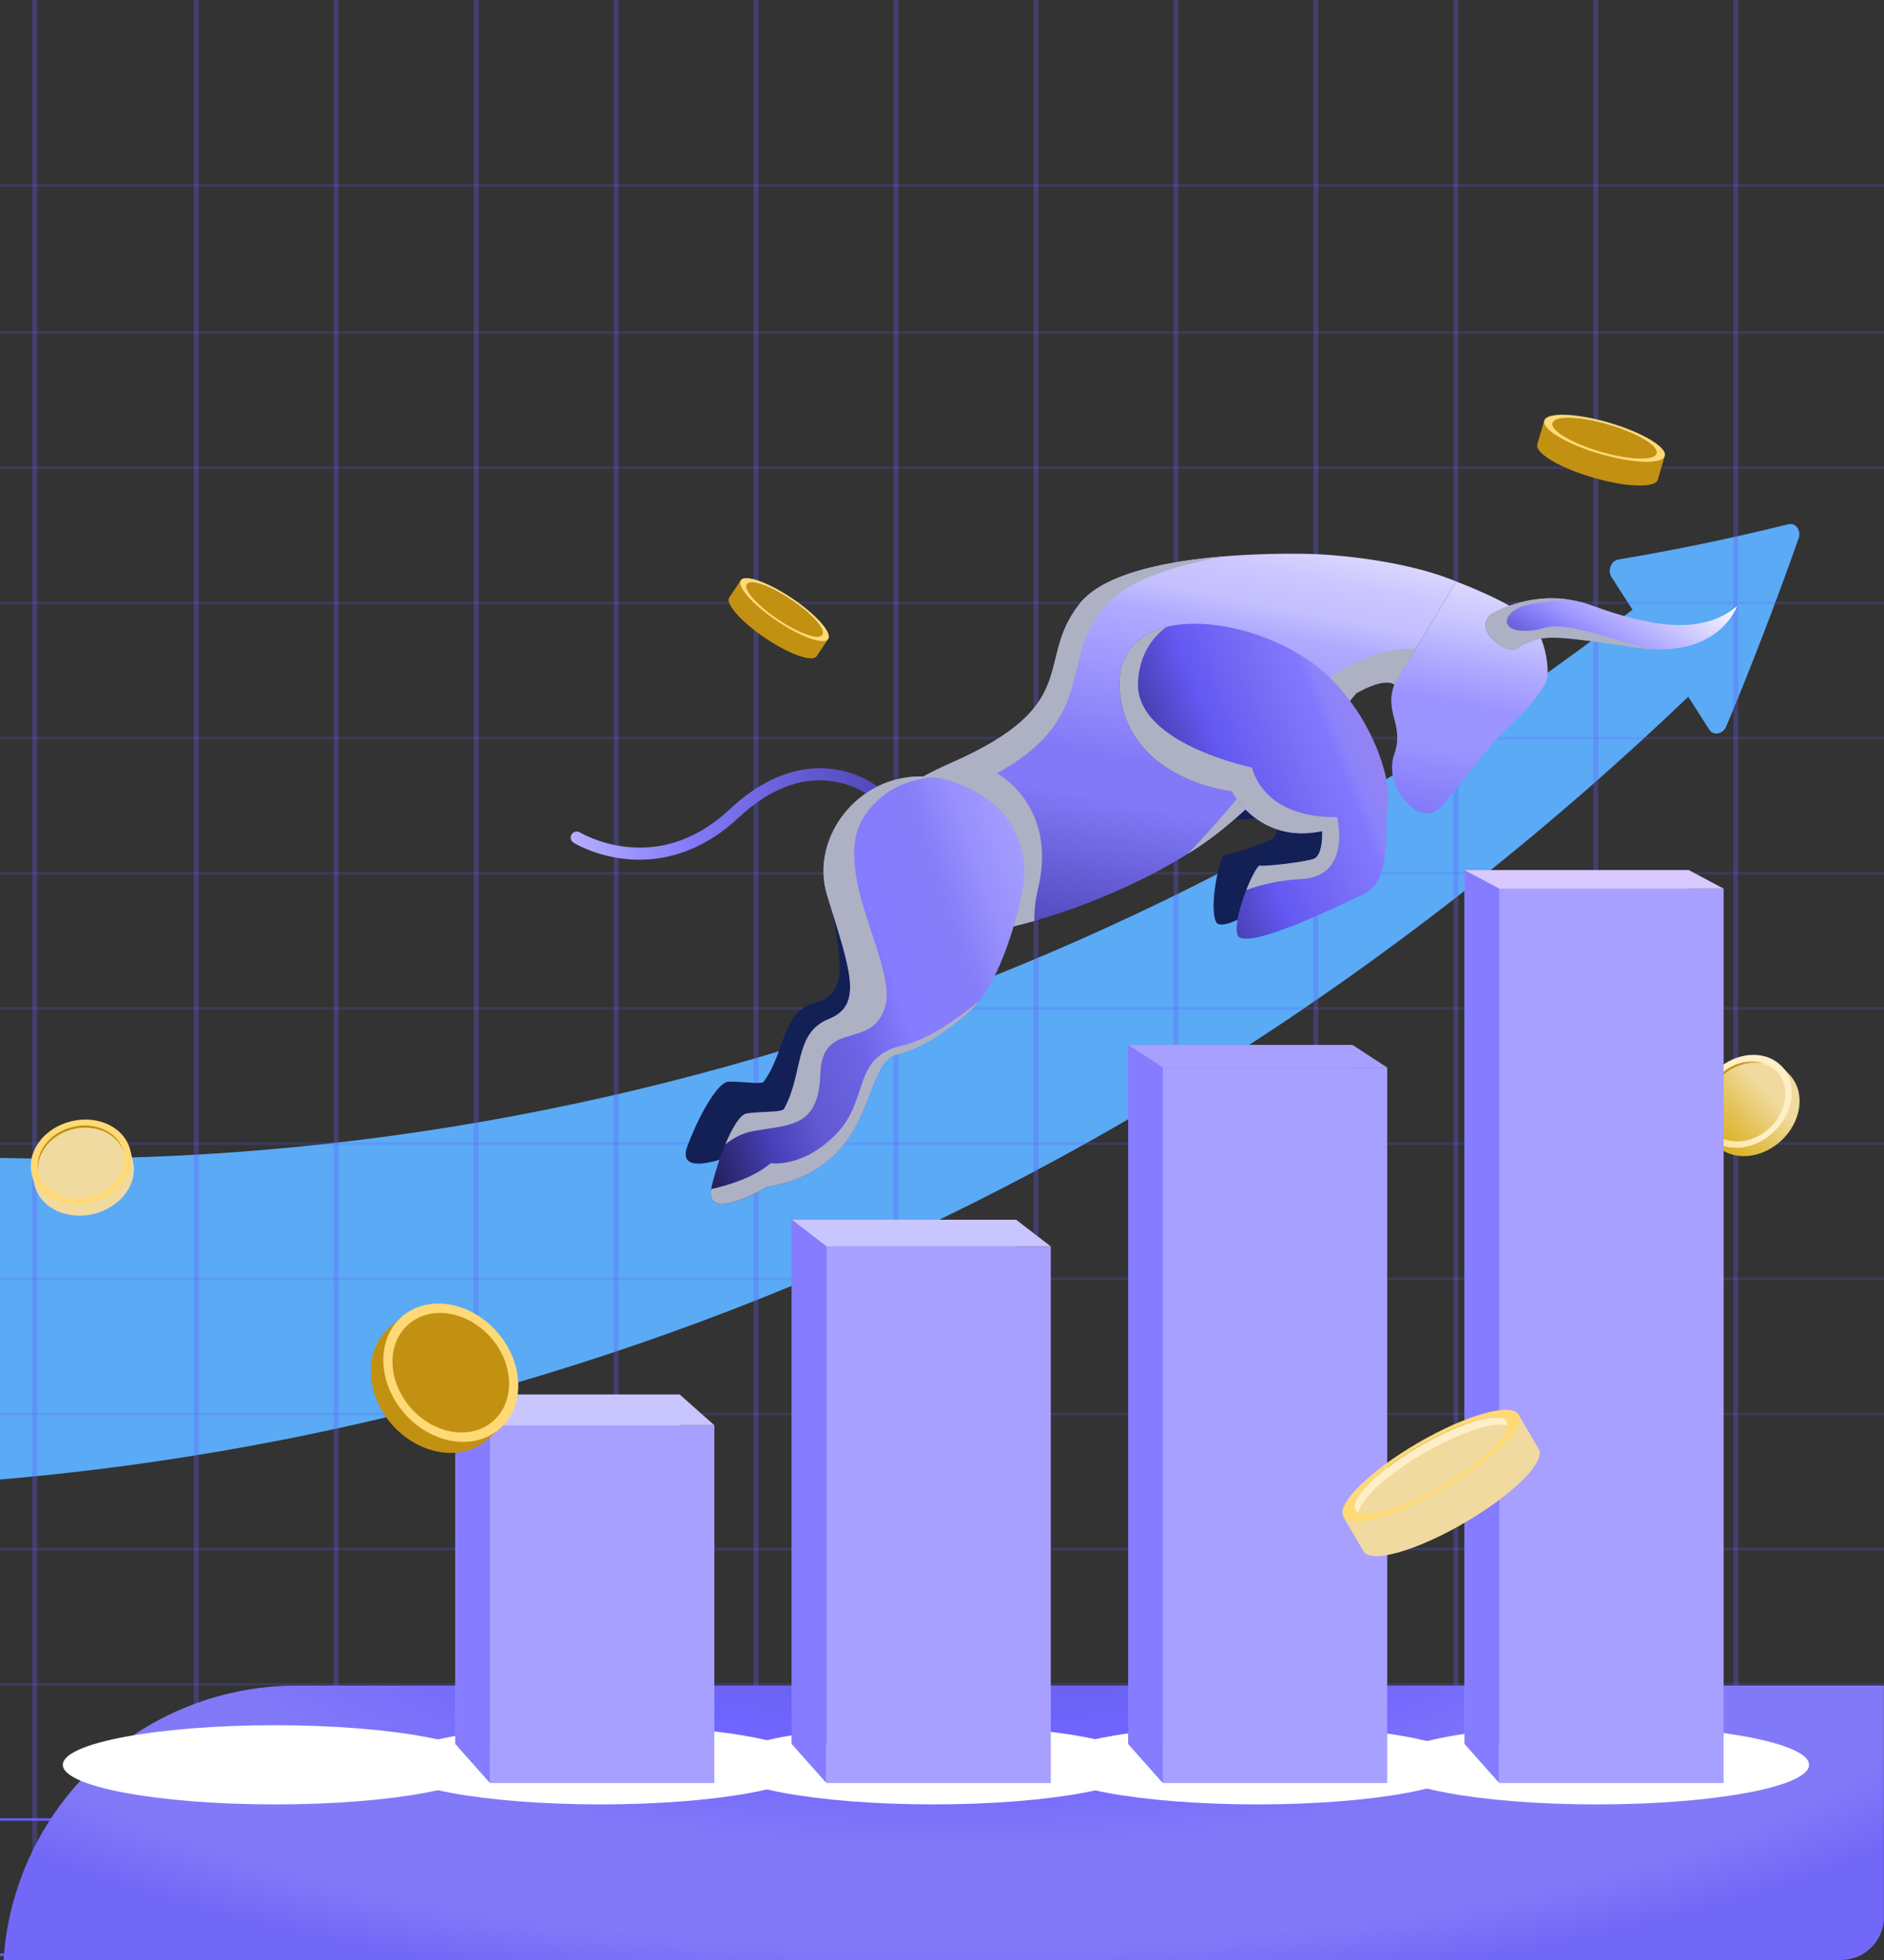 <svg width="175" height="182" viewBox="0 0 175 182" fill="none" xmlns="http://www.w3.org/2000/svg">
<rect x="0" y="0" width="175" height="182" fill="#333333" stroke="none"/>
<g clip-path="url(#clip0_15956_14774)">
<path d="M-22.742 138.272C44.016 138.785 107.347 111.983 156.817 64.702C157.467 65.715 158.116 66.728 158.764 67.741C159.157 68.355 160.046 68.181 160.358 67.432C162.771 61.651 165.007 55.84 167.066 49.998C167.334 49.239 166.802 48.511 166.117 48.68C160.819 49.991 155.556 51.081 150.329 51.952C149.651 52.065 149.296 52.967 149.688 53.58C150.337 54.593 150.986 55.606 151.635 56.619C99.913 96.565 37.083 113.366 -22.742 105.834" fill="#5AAAF6"/>
<path opacity="0.3" d="M83.455 0H83V181.09H83.455V0Z" fill="#675AF6"/>
<path opacity="0.3" d="M70.455 0H70V181.09H70.455V0Z" fill="#675AF6"/>
<path opacity="0.3" d="M57.455 0H57V181.09H57.455V0Z" fill="#675AF6"/>
<path opacity="0.3" d="M44.455 0H44V181.09H44.455V0Z" fill="#675AF6"/>
<path opacity="0.3" d="M31.455 0H31V181.09H31.455V0Z" fill="#675AF6"/>
<path opacity="0.3" d="M18.455 0H18V181.09H18.455V0Z" fill="#675AF6"/>
<path opacity="0.3" d="M3.455 0H3V181.09H3.455V0Z" fill="#675AF6"/>
<path opacity="0.3" d="M161.455 0H161V181.09H161.455V0Z" fill="#675AF6"/>
<path opacity="0.3" d="M148.455 0H148V181.09H148.455V0Z" fill="#675AF6"/>
<path opacity="0.3" d="M135.455 0H135V181.09H135.455V0Z" fill="#675AF6"/>
<path opacity="0.3" d="M122.455 0H122V181.09H122.455V0Z" fill="#675AF6"/>
<path opacity="0.3" d="M109.455 0H109V181.09H109.455V0Z" fill="#675AF6"/>
<path opacity="0.3" d="M96.455 0H96V181.09H96.455V0Z" fill="#675AF6"/>
<path opacity="0.2" d="M194.869 30.994H-22.476V30.753H194.869" fill="#675AF6"/>
<path opacity="0.2" d="M194.869 17.345H-22.476V17.103H194.869" fill="#675AF6"/>
<path opacity="0.2" d="M194.869 43.547H-22.476V43.306H194.869" fill="#675AF6"/>
<path opacity="0.2" d="M194.869 56.101H-22.476V55.859H194.869" fill="#675AF6"/>
<path opacity="0.2" d="M194.869 68.654H-22.476V68.412H194.869" fill="#675AF6"/>
<path opacity="0.2" d="M194.869 81.207H-22.476V80.965H194.869" fill="#675AF6"/>
<path opacity="0.2" d="M194.869 93.76H-22.476V93.519H194.869" fill="#675AF6"/>
<path opacity="0.2" d="M194.869 106.313H-22.476V106.071H194.869" fill="#675AF6"/>
<path opacity="0.2" d="M194.869 118.866H-22.476V118.625H194.869" fill="#675AF6"/>
<path opacity="0.2" d="M194.869 131.419H-22.476V131.177H194.869" fill="#675AF6"/>
<path opacity="0.2" d="M194.869 143.972H-22.476V143.73H194.869" fill="#675AF6"/>
<path opacity="0.2" d="M194.869 156.525H-22.476V156.284H194.869" fill="#675AF6"/>
<path d="M194.869 169.078H-22.476V168.836H194.869" fill="#675AF6"/>
<path d="M194.869 181.631H-22.476V181.39H194.869" fill="#675AF6"/>
<path d="M174.99 207.48H0.27V183.82C0.27 168.743 12.493 156.52 27.57 156.52H174.99" fill="url(#paint0_radial_15956_14774)"/>
<path d="M165.286 106.064C166.586 104.956 167.423 103.177 167.081 101.459C166.959 100.841 166.666 100.268 166.237 99.807L165.659 99.192C164.179 97.615 161.436 97.784 159.533 99.572C157.631 101.358 157.29 104.085 158.771 105.662L159.348 106.276C160.105 107.091 161.24 107.433 162.332 107.342C163.423 107.251 164.461 106.777 165.286 106.064Z" fill="url(#paint1_linear_15956_14774)"/>
<path d="M159.179 105.152C158.408 104.28 158.287 103.022 158.637 101.941C158.893 101.16 159.348 100.46 159.959 99.91C160.566 99.351 161.312 98.964 162.119 98.789C163.211 98.555 164.416 98.801 165.195 99.638C165.014 99.428 164.808 99.241 164.582 99.08C163.676 98.451 162.471 98.412 161.451 98.766C159.497 99.431 157.957 101.535 158.361 103.634C158.451 104.085 158.645 104.509 158.927 104.872C159.013 104.982 159.148 105.121 159.244 105.226C159.222 105.2 159.201 105.179 159.179 105.152Z" fill="url(#paint2_linear_15956_14774)"/>
<path d="M165.51 99.031C166.991 100.608 166.65 103.335 164.747 105.122C162.845 106.908 160.103 107.078 158.621 105.501C157.14 103.923 157.482 101.197 159.384 99.41C161.286 97.624 164.029 97.454 165.51 99.031ZM159.091 105.06C160.37 106.423 162.739 106.276 164.382 104.733C166.025 103.19 166.321 100.834 165.043 99.472C163.766 98.109 161.394 98.256 159.751 99.799C158.108 101.343 157.813 103.698 159.09 105.06" fill="url(#paint3_linear_15956_14774)"/>
<path style="mix-blend-mode:multiply" d="M86.69 167.553C97.573 167.553 106.395 165.907 106.395 163.876C106.395 161.845 97.573 160.199 86.69 160.199C75.807 160.199 66.985 161.845 66.985 163.876C66.985 165.907 75.807 167.553 86.69 167.553Z" fill="url(#paint4_radial_15956_14774)"/>
<path style="mix-blend-mode:multiply" d="M55.787 167.553C66.67 167.553 75.492 165.907 75.492 163.876C75.492 161.845 66.67 160.199 55.787 160.199C44.904 160.199 36.082 161.845 36.082 163.876C36.082 165.907 44.904 167.553 55.787 167.553Z" fill="url(#paint5_radial_15956_14774)"/>
<path style="mix-blend-mode:multiply" d="M25.541 167.553C36.424 167.553 45.246 165.907 45.246 163.876C45.246 161.845 36.424 160.199 25.541 160.199C14.658 160.199 5.836 161.845 5.836 163.876C5.836 165.907 14.658 167.553 25.541 167.553Z" fill="url(#paint6_radial_15956_14774)"/>
<path style="mix-blend-mode:multiply" d="M116.771 167.553C127.654 167.553 136.477 165.907 136.477 163.876C136.477 161.845 127.654 160.199 116.771 160.199C105.889 160.199 97.066 161.845 97.066 163.876C97.066 165.907 105.889 167.553 116.771 167.553Z" fill="url(#paint7_radial_15956_14774)"/>
<path style="mix-blend-mode:multiply" d="M148.332 167.553C159.215 167.553 168.037 165.907 168.037 163.876C168.037 161.845 159.215 160.199 148.332 160.199C137.449 160.199 128.627 161.845 128.627 163.876C128.627 165.907 137.449 167.553 148.332 167.553Z" fill="url(#paint8_radial_15956_14774)"/>
<path d="M63.136 145.717V161.945H42.291V145.717V129.489H63.136V145.717Z" fill="url(#paint9_linear_15956_14774)"/>
<path d="M66.355 148.956V165.567H45.51V148.956V132.347H66.355V148.956Z" fill="url(#paint10_linear_15956_14774)"/>
<path d="M66.356 132.347L63.136 129.489H42.291L45.51 132.347H66.356Z" fill="url(#paint11_linear_15956_14774)"/>
<path d="M45.51 165.567L42.291 161.945V129.489L45.51 132.347V165.567Z" fill="url(#paint12_linear_15956_14774)"/>
<path d="M94.386 129.489V145.717V161.945H73.54V145.717V129.489V113.26H94.386V129.489Z" fill="url(#paint13_linear_15956_14774)"/>
<path d="M97.605 132.347V148.957V165.567H76.759V148.957V132.347V115.737H97.605V132.347Z" fill="url(#paint14_linear_15956_14774)"/>
<path d="M97.605 115.737L94.386 113.26H73.54L76.759 115.737H97.605Z" fill="url(#paint15_linear_15956_14774)"/>
<path d="M76.759 165.567V115.737L73.54 113.26V161.945L76.759 165.567Z" fill="url(#paint16_linear_15956_14774)"/>
<path d="M125.636 113.26V129.489V145.717V161.945H104.79V145.717V129.489V113.26V97.032H125.636V113.26Z" fill="url(#paint17_linear_15956_14774)"/>
<path d="M128.855 115.737V132.347V148.957V165.567H108.009V148.957V132.347V115.737V99.127H128.855V115.737Z" fill="url(#paint18_linear_15956_14774)"/>
<path d="M128.855 99.127L125.636 97.032H104.79L108.009 99.127H128.855Z" fill="url(#paint19_linear_15956_14774)"/>
<path d="M108.009 165.567V99.127L104.79 97.032V161.945L108.009 165.567Z" fill="url(#paint20_linear_15956_14774)"/>
<path d="M156.886 80.804V97.032V113.26V129.489V145.717V161.945H136.04V145.717V129.489V113.26V97.032V80.804H156.886Z" fill="url(#paint21_linear_15956_14774)"/>
<path d="M160.105 82.517V99.127V115.737V132.347V148.957V165.567H139.259V148.957V132.347V115.737V99.127V82.517H160.105Z" fill="url(#paint22_linear_15956_14774)"/>
<path d="M160.105 82.517L156.886 80.804H136.04L139.259 82.517H160.105Z" fill="url(#paint23_linear_15956_14774)"/>
<path d="M139.259 82.517V165.567L136.04 161.945V80.804L139.259 82.517Z" fill="url(#paint24_linear_15956_14774)"/>
<path d="M70.958 100.417C73.044 97.497 72.571 93.961 75.762 93.099C78.953 92.237 78.13 89.077 76.902 82.343C75.814 76.373 82.55 70.499 89.346 73.951C96.143 77.401 94.026 83.645 94.026 83.645C94.026 83.645 91.742 91.174 88.159 93.829C88.159 93.829 84.553 96.535 81.315 96.902C78.077 97.269 78.616 106.542 68.645 107.035C68.645 107.035 62.586 109.713 63.867 106.381C65.147 103.049 66.772 100.478 67.649 100.442C68.527 100.406 69.824 100.584 70.417 100.559C71.011 100.535 70.958 100.417 70.958 100.417Z" fill="#132056"/>
<path d="M110.091 73.561C110.091 73.561 113.248 77.637 118.426 75.42C118.426 75.42 118.96 77.494 118.138 77.94C117.316 78.386 114.098 79.423 113.725 79.389C113.352 79.355 112.255 84.086 112.954 85.596C113.652 87.107 120.955 81.611 123.131 79.958C125.306 78.305 123.419 73.301 123.516 71.951C123.613 70.6 121.484 65.372 116.5 62.285C111.517 59.198 105.16 62.292 104.47 66.684C103.78 71.076 110.091 73.561 110.091 73.561Z" fill="#132056"/>
<path d="M60.237 79.8C59.526 79.85 58.812 79.837 58.103 79.762C55.26 79.464 53.358 78.303 53.279 78.254C53.216 78.215 53.161 78.164 53.118 78.104C53.075 78.044 53.044 77.976 53.027 77.904C53.01 77.832 53.007 77.758 53.019 77.685C53.031 77.612 53.057 77.542 53.096 77.479C53.135 77.416 53.186 77.361 53.246 77.318C53.306 77.275 53.374 77.244 53.446 77.227C53.518 77.21 53.593 77.207 53.666 77.219C53.739 77.231 53.808 77.257 53.871 77.296C53.888 77.307 55.669 78.385 58.269 78.647C61.728 78.996 64.939 77.81 67.813 75.121C71.732 71.457 75.259 71.093 77.528 71.433C80.007 71.805 81.537 73.06 81.601 73.113C81.713 73.209 81.783 73.346 81.795 73.493C81.808 73.641 81.762 73.787 81.667 73.901C81.573 74.015 81.437 74.087 81.29 74.102C81.142 74.116 80.995 74.073 80.88 73.98C80.858 73.961 79.483 72.851 77.305 72.54C74.38 72.121 71.446 73.267 68.584 75.944C65.627 78.708 62.649 79.633 60.237 79.8Z" fill="url(#paint25_linear_15956_14774)"/>
<path d="M135.278 54.001C135.278 54.001 140.596 55.991 142.136 57.616C143.676 59.24 144.051 62.723 143.54 63.502C141.414 66.739 140.942 66.367 138.105 69.701C136.009 72.164 134.263 74.751 133.392 75.284C131.464 76.467 128.51 72.861 129.499 70.069C130.488 67.277 128.538 66.187 129.514 63.56L135.278 54.001Z" fill="url(#paint26_linear_15956_14774)"/>
<path d="M129.514 63.56C128.5 62.844 125.966 64.386 125.966 64.386C125.966 64.386 119.99 71.737 113.53 77.022C107.07 82.308 91.119 89.15 79.631 86.803C79.631 86.803 72.249 77.915 88.373 70.828C100.746 65.392 96.045 61.424 100.294 56.048C104.543 50.671 122.249 51.458 122.249 51.458C122.249 51.458 129.791 51.714 135.278 54L129.514 63.56Z" fill="url(#paint27_linear_15956_14774)"/>
<g style="mix-blend-mode:multiply">
<path d="M96.42 82.53C98.269 74.763 92.598 71.805 92.598 71.805C102.708 66.257 97.776 60.34 103.569 55.407C105.725 53.573 109.657 52.403 113.764 51.658C108.586 52.079 102.546 53.197 100.292 56.049C96.043 61.426 100.744 65.393 88.372 70.83C72.246 77.915 79.629 86.804 79.629 86.804C84.648 87.829 90.52 87.101 96.08 85.514C96.067 84.509 96.181 83.507 96.42 82.53Z" fill="#ADB1C3"/>
</g>
<g style="mix-blend-mode:multiply">
<path d="M119.599 67.407C117.23 71.798 112.861 76.655 110.344 79.277C111.452 78.593 112.517 77.841 113.531 77.024C119.991 71.739 125.967 64.387 125.967 64.387C125.967 64.387 128.501 62.845 129.515 63.561L131.526 60.226C127.878 60.129 122.338 62.317 119.599 67.407Z" fill="#ADB1C3"/>
</g>
<path d="M72.839 102.947C74.67 99.604 73.726 95.936 76.981 94.625C80.237 93.314 78.972 90.086 76.828 83.14C74.928 76.982 81.29 69.94 88.892 72.722C96.493 75.505 95.048 82.356 95.048 82.356C95.048 82.356 93.589 90.582 90.145 93.834C90.145 93.834 86.685 97.142 83.315 97.937C79.945 98.732 81.686 108.442 71.233 110.221C71.233 110.221 65.181 113.81 66.11 110.134C67.038 106.458 68.428 103.542 69.348 103.393C70.267 103.244 71.661 103.269 72.28 103.168C72.9 103.067 72.839 102.947 72.839 102.947Z" fill="url(#paint28_linear_15956_14774)"/>
<g style="mix-blend-mode:multiply">
<path d="M76.201 99.707C76.367 94.612 80.968 97.571 82.201 93.543C83.434 89.516 76.858 80.64 80.393 75.626C82.171 73.104 84.676 72.33 86.728 72.182C80.138 71.294 75.112 77.58 76.829 83.14C78.973 90.086 80.238 93.314 76.982 94.625C73.726 95.937 74.668 99.604 72.84 102.947C72.84 102.947 72.907 103.064 72.285 103.167C71.663 103.27 70.272 103.243 69.353 103.393C68.795 103.482 68.066 104.591 67.37 106.268C68.086 105.694 68.922 105.233 69.872 105.052C73.327 104.392 76.037 104.803 76.201 99.707Z" fill="#ADB1C3"/>
</g>
<g style="mix-blend-mode:multiply">
<path d="M77.678 105.296C74.555 108.501 71.597 108.008 71.597 108.008C69.926 109.409 67.515 110.102 66.051 110.416C65.508 113.611 71.232 110.218 71.232 110.218C81.685 108.441 79.946 98.732 83.314 97.934C86.682 97.136 90.145 93.831 90.145 93.831C90.44 93.549 90.713 93.246 90.963 92.923C88.847 94.686 86.178 96.551 83.844 97.075C79.078 98.146 80.804 102.091 77.678 105.296Z" fill="#ADB1C3"/>
</g>
<path d="M114.412 73.475C114.412 73.475 116.891 78.433 122.812 77.172C122.812 77.172 122.943 79.469 121.986 79.769C121.028 80.068 117.417 80.49 117.031 80.374C116.645 80.259 114.503 85.02 114.927 86.758C115.351 88.497 124.192 84.224 126.83 82.934C129.468 81.643 128.522 75.976 128.903 74.572C129.284 73.167 128.012 67.336 123.518 62.922C117.286 56.8 102.73 55.118 104.073 64.685C105.174 72.499 114.412 73.475 114.412 73.475Z" fill="url(#paint29_linear_15956_14774)"/>
<g style="mix-blend-mode:multiply">
<path d="M124.2 75.874C117.132 75.956 116.31 71.272 116.31 71.272C116.31 71.272 105.379 69.052 105.708 63.299C105.852 60.765 107.049 59.189 108.343 58.217C105.455 58.925 103.551 60.946 104.075 64.686C105.177 72.501 114.412 73.477 114.412 73.477C114.412 73.477 116.891 78.434 122.812 77.174C122.812 77.174 122.943 79.471 121.986 79.77C121.028 80.069 117.417 80.492 117.031 80.376C116.848 80.321 116.271 81.362 115.76 82.655C117.176 82.109 118.943 81.729 120.914 81.626C125.597 81.379 124.2 75.874 124.2 75.874Z" fill="#ADB1C3"/>
</g>
<path d="M138.507 57.03C138.507 57.03 142.748 54.343 147.871 56.222C152.994 58.1 158.028 59.119 161.352 56.282C161.352 56.282 159.671 61.244 152.085 60.149C144.498 59.054 143.499 58.83 141.23 59.958C141.23 59.958 140.45 61.001 138.742 59.441C137.163 58 138.507 57.03 138.507 57.03Z" fill="url(#paint30_linear_15956_14774)"/>
<g style="mix-blend-mode:multiply">
<path d="M143.453 58.305C140.368 59.167 139.076 57.873 140.617 56.702C141.52 56.015 143.968 55.774 145.84 55.691C141.675 55.025 138.507 57.03 138.507 57.03C138.507 57.03 137.163 58 138.742 59.442C140.45 61.001 141.23 59.958 141.23 59.958C143.499 58.83 144.498 59.055 152.085 60.149C152.514 60.212 152.924 60.253 153.316 60.278C149.359 59.306 145.634 57.696 143.453 58.305Z" fill="#ADB1C3"/>
</g>
<path d="M36.648 132.538C34.914 130.74 33.949 128.033 34.69 125.582C34.955 124.698 35.461 123.906 36.153 123.295L37.08 122.482C39.459 120.397 43.426 121.033 45.941 123.903C48.457 126.773 48.567 130.789 46.188 132.874L45.26 133.687C44.044 134.765 42.34 135.107 40.767 134.815C39.194 134.533 37.749 133.689 36.648 132.538Z" fill="url(#paint31_linear_15956_14774)"/>
<path d="M45.666 132.076C46.914 130.917 47.268 129.102 46.911 127.48C46.66 126.31 46.074 125.222 45.272 124.337C44.47 123.451 43.438 122.753 42.291 122.396C40.735 121.9 38.946 122.086 37.694 123.194C37.991 122.926 38.312 122.658 38.665 122.469C40.073 121.682 41.832 121.796 43.266 122.457C46.015 123.701 47.959 126.982 47.072 129.979C46.878 130.622 46.536 131.212 46.074 131.7C45.932 131.853 45.718 132.031 45.561 132.171C45.597 132.141 45.631 132.109 45.666 132.076Z" fill="url(#paint32_linear_15956_14774)"/>
<path d="M46.182 123.691C48.697 126.561 48.807 130.577 46.428 132.663C44.049 134.748 40.082 134.112 37.567 131.242C35.051 128.372 34.942 124.356 37.321 122.271C39.7 120.185 43.667 120.824 46.182 123.691ZM45.809 131.954C47.863 130.153 47.768 126.683 45.596 124.204C43.423 121.725 39.996 121.175 37.939 122.977C35.882 124.779 35.979 128.248 38.152 130.727C40.324 133.206 43.752 133.757 45.809 131.954Z" fill="url(#paint33_linear_15956_14774)"/>
<path d="M136.438 141.167C137.288 140.656 138.119 140.113 138.921 139.53C139.147 139.365 139.371 139.197 139.593 139.025C140.394 138.402 141.168 137.738 141.855 136.991C142.241 136.561 142.615 136.106 142.862 135.58C142.978 135.32 143.071 135.026 143.004 134.74C142.988 134.679 142.965 134.621 142.934 134.567L141.472 132.057C141.468 132.049 141.463 132.042 141.458 132.035C141.357 131.85 141.083 131.39 141.067 131.36C141.133 131.487 141.164 131.629 141.156 131.772C139.93 131.15 136.138 132.34 132.101 134.692C128.065 137.043 125.154 139.755 125.093 141.127C124.963 141.065 124.854 140.966 124.779 140.843C124.789 140.859 125.068 141.345 125.17 141.514C125.175 141.523 125.179 141.532 125.184 141.54L126.649 144.047C126.67 144.082 126.694 144.115 126.72 144.145C126.865 144.311 127.081 144.398 127.293 144.445C127.679 144.523 128.074 144.5 128.462 144.454C129.436 144.326 130.379 144.028 131.299 143.689C132.414 143.267 133.502 142.777 134.557 142.221C135.09 141.943 135.617 141.651 136.137 141.345C136.239 141.286 136.339 141.227 136.438 141.167Z" fill="url(#paint34_linear_15956_14774)"/>
<path d="M126.246 140.793C126.057 140.288 126.509 139.648 126.802 139.256C127.628 138.21 128.68 137.365 129.748 136.576C129.901 136.466 130.055 136.355 130.211 136.245C131.856 135.102 133.612 134.126 135.451 133.332C136.523 132.886 137.627 132.479 138.782 132.319C139.264 132.268 140.055 132.201 140.351 132.671L139.961 132.001C139.924 131.939 139.877 131.885 139.821 131.841C139.436 131.551 138.852 131.602 138.394 131.65C137.718 131.738 137.057 131.925 136.411 132.146C135.483 132.47 134.576 132.852 133.697 133.292C133.507 133.387 133.317 133.483 133.129 133.581C132.578 133.868 132.037 134.172 131.505 134.491C130.56 135.054 129.65 135.672 128.778 136.342C128.086 136.88 127.417 137.454 126.823 138.101C126.489 138.472 126.167 138.865 125.954 139.319C125.838 139.577 125.744 139.889 125.873 140.159C125.878 140.171 125.884 140.183 125.891 140.194L126.281 140.864C126.268 140.841 126.256 140.817 126.246 140.793Z" fill="url(#paint35_linear_15956_14774)"/>
<path d="M141.069 131.358C141.748 132.522 138.651 135.588 134.152 138.206C129.654 140.825 125.459 142.004 124.781 140.84C124.104 139.675 127.2 136.61 131.698 133.989C136.197 131.369 140.392 130.193 141.069 131.358ZM125.89 140.194C126.476 141.2 130.1 140.181 133.988 137.919C137.876 135.658 140.548 133.009 139.963 132.003C139.377 130.997 135.753 132.016 131.865 134.278C127.977 136.54 125.305 139.189 125.89 140.194Z" fill="url(#paint36_linear_15956_14774)"/>
<path d="M148.261 44.432C148.853 44.597 149.451 44.737 150.054 44.849C150.225 44.88 150.395 44.91 150.567 44.936C151.187 45.037 151.815 45.087 152.444 45.084C152.802 45.075 153.165 45.048 153.506 44.935C153.671 44.877 153.845 44.793 153.944 44.641C153.964 44.608 153.98 44.573 153.991 44.536L154.496 42.81C154.496 42.805 154.499 42.8 154.5 42.794C154.54 42.67 154.629 42.354 154.636 42.331C154.607 42.415 154.556 42.49 154.489 42.547C154.246 41.732 152.096 40.536 149.321 39.725C146.547 38.914 144.088 38.763 143.446 39.321C143.419 39.236 143.417 39.145 143.44 39.059C143.44 39.07 143.338 39.402 143.305 39.521C143.305 39.526 143.301 39.532 143.299 39.538L142.795 41.264C142.788 41.288 142.784 41.312 142.781 41.337C142.775 41.474 142.814 41.609 142.891 41.722C143.026 41.924 143.193 42.103 143.384 42.251C143.857 42.634 144.393 42.93 144.937 43.199C145.602 43.52 146.287 43.799 146.987 44.035C147.339 44.156 147.695 44.268 148.053 44.372L148.261 44.432Z" fill="url(#paint37_linear_15956_14774)"/>
<path d="M144.087 39.697C144.233 39.397 144.713 39.328 145.014 39.292C145.836 39.218 146.663 39.329 147.473 39.473C147.587 39.494 147.702 39.516 147.817 39.54C149.031 39.792 150.217 40.164 151.357 40.652C152.015 40.942 152.668 41.265 153.23 41.715C153.459 41.91 153.826 42.236 153.741 42.569L153.875 42.109C153.887 42.067 153.892 42.022 153.888 41.978C153.853 41.681 153.582 41.441 153.366 41.256C153.033 40.995 152.676 40.767 152.299 40.576C151.758 40.298 151.201 40.055 150.629 39.848C150.506 39.803 150.382 39.759 150.257 39.716C149.894 39.592 149.527 39.478 149.155 39.375C148.5 39.191 147.835 39.045 147.163 38.94C146.627 38.852 146.084 38.808 145.541 38.811C145.232 38.819 144.918 38.842 144.624 38.94C144.458 38.998 144.279 39.088 144.212 39.261C144.209 39.268 144.206 39.276 144.204 39.284L144.069 39.744C144.074 39.728 144.08 39.712 144.087 39.697Z" fill="url(#paint38_linear_15956_14774)"/>
<path d="M154.639 42.332C154.405 43.132 151.709 43.048 148.617 42.145C145.525 41.241 143.208 39.86 143.442 39.06C143.676 38.26 146.372 38.344 149.464 39.247C152.556 40.151 154.872 41.532 154.639 42.332ZM144.205 39.282C144.002 39.974 146.004 41.167 148.675 41.947C151.346 42.728 153.674 42.801 153.876 42.109C154.079 41.418 152.077 40.225 149.406 39.444C146.736 38.664 144.406 38.591 144.205 39.282Z" fill="url(#paint39_linear_15956_14774)"/>
<path d="M70.882 59.114C70.459 58.821 70.047 58.511 69.651 58.182C69.541 58.089 69.431 57.995 69.321 57.899C68.922 57.554 68.554 57.176 68.219 56.769C68.033 56.533 67.855 56.285 67.745 56.005C67.693 55.865 67.655 55.71 67.7 55.564C67.71 55.533 67.724 55.504 67.741 55.477L68.58 54.226L68.588 54.215C68.647 54.123 68.804 53.893 68.813 53.878C68.775 53.942 68.754 54.014 68.753 54.089C69.409 53.808 71.333 54.552 73.345 55.906C75.356 57.261 76.772 58.763 76.76 59.475C76.829 59.447 76.889 59.4 76.932 59.339C76.926 59.347 76.767 59.589 76.707 59.673L76.699 59.686L75.855 60.935C75.844 60.952 75.83 60.969 75.816 60.984C75.731 61.061 75.623 61.108 75.508 61.119C75.306 61.14 75.101 61.128 74.902 61.084C74.402 60.985 73.924 60.799 73.459 60.593C72.895 60.337 72.348 60.046 71.82 59.723C71.553 59.561 71.29 59.392 71.032 59.216L70.882 59.114Z" fill="url(#paint40_linear_15956_14774)"/>
<path d="M76.173 59.263C76.288 59.008 76.075 58.662 75.937 58.448C75.544 57.879 75.028 57.406 74.501 56.961C74.425 56.898 74.349 56.837 74.273 56.775C73.459 56.128 72.583 55.563 71.657 55.09C71.116 54.823 70.558 54.575 69.966 54.454C69.717 54.41 69.31 54.349 69.139 54.583L69.364 54.249C69.385 54.218 69.411 54.192 69.441 54.17C69.652 54.034 69.951 54.08 70.187 54.12C70.533 54.194 70.872 54.302 71.197 54.442C71.667 54.641 72.124 54.87 72.564 55.127C72.66 55.182 72.755 55.239 72.849 55.296C73.124 55.463 73.394 55.639 73.66 55.822C74.13 56.146 74.58 56.496 75.009 56.872C75.354 57.171 75.673 57.498 75.963 57.849C76.131 58.048 76.269 58.271 76.372 58.51C76.423 58.648 76.462 58.812 76.386 58.947C76.383 58.954 76.379 58.96 76.375 58.966L76.151 59.299C76.159 59.288 76.167 59.276 76.173 59.263Z" fill="url(#paint41_linear_15956_14774)"/>
<path d="M73.578 55.557C75.82 57.064 77.32 58.757 76.93 59.337C76.54 59.917 74.407 59.165 72.165 57.657C69.924 56.15 68.423 54.458 68.813 53.878C69.203 53.297 71.337 54.049 73.578 55.557ZM76.378 58.963C76.715 58.462 75.418 57 73.482 55.698C71.546 54.395 69.703 53.746 69.366 54.247C69.029 54.747 70.326 56.21 72.262 57.512C74.198 58.814 76.04 59.464 76.378 58.963Z" fill="url(#paint42_linear_15956_14774)"/>
<path d="M8.469 112.774C10.137 112.446 11.73 111.311 12.27 109.654C12.466 109.058 12.492 108.418 12.344 107.808L12.143 106.993C11.627 104.903 9.165 103.713 6.644 104.335C4.122 104.958 2.497 107.156 3.012 109.247L3.214 110.062C3.472 111.137 4.289 111.989 5.282 112.441C6.275 112.892 7.407 112.988 8.469 112.774Z" fill="url(#paint43_linear_15956_14774)"/>
<path d="M3.616 109.004C3.37 107.871 3.879 106.722 4.71 105.955C5.313 105.402 6.051 105.017 6.849 104.838C7.648 104.648 8.484 104.675 9.27 104.916C10.331 105.246 11.257 106.046 11.524 107.152C11.469 106.882 11.382 106.619 11.265 106.369C10.785 105.381 9.759 104.76 8.701 104.57C6.682 104.194 4.32 105.268 3.648 107.286C3.505 107.721 3.466 108.184 3.534 108.636C3.554 108.777 3.603 108.96 3.637 109.098C3.629 109.067 3.622 109.035 3.616 109.004Z" fill="url(#paint44_linear_15956_14774)"/>
<path d="M12.092 106.782C12.608 108.872 10.982 111.071 8.46 111.693C5.939 112.315 3.479 111.125 2.961 109.035C2.443 106.945 4.071 104.746 6.592 104.124C9.114 103.501 11.576 104.691 12.092 106.782ZM3.583 108.881C4.029 110.687 6.156 111.715 8.334 111.177C10.512 110.64 11.914 108.74 11.47 106.936C11.026 105.131 8.898 104.102 6.72 104.64C4.542 105.178 3.139 107.077 3.583 108.881Z" fill="url(#paint45_linear_15956_14774)"/>
</g>
<defs>
<radialGradient id="paint0_radial_15956_14774" cx="0" cy="0" r="1" gradientUnits="userSpaceOnUse" gradientTransform="translate(88.422 147.18) scale(128.497 43.666)">
<stop offset="0.23" stop-color="#6B62EF"/>
<stop offset="0.33" stop-color="#6F64FF"/>
<stop offset="0.58" stop-color="#8279F8"/>
<stop offset="0.77" stop-color="#8279F8"/>
<stop offset="0.88" stop-color="#7268F7"/>
</radialGradient>
<linearGradient id="paint1_linear_15956_14774" x1="156.615" y1="106.328" x2="163.514" y2="99.902" gradientUnits="userSpaceOnUse">
<stop stop-color="#C29111"/>
<stop offset="0.11" stop-color="#CC9F18"/>
<stop offset="0.22" stop-color="#D9B122"/>
<stop offset="0.34" stop-color="#DCB630"/>
<stop offset="0.56" stop-color="#E3C154"/>
<stop offset="0.86" stop-color="#EED58F"/>
<stop offset="0.94" stop-color="#F1DA9F"/>
</linearGradient>
<linearGradient id="paint2_linear_15956_14774" x1="157.329" y1="100.177" x2="159.783" y2="102.811" gradientUnits="userSpaceOnUse">
<stop offset="0.22" stop-color="#C29111"/>
<stop offset="0.36" stop-color="#C39314"/>
<stop offset="0.48" stop-color="#C7981F"/>
<stop offset="0.59" stop-color="#CCA130"/>
<stop offset="0.69" stop-color="#D5AE49"/>
<stop offset="0.79" stop-color="#DFBE68"/>
<stop offset="0.89" stop-color="#EDD28F"/>
<stop offset="0.98" stop-color="#FCE9BC"/>
<stop offset="1" stop-color="#FFEEC6"/>
</linearGradient>
<linearGradient id="paint3_linear_15956_14774" x1="155.509" y1="104.835" x2="163.75" y2="100.459" gradientUnits="userSpaceOnUse">
<stop stop-color="#FED976"/>
<stop offset="0.24" stop-color="#FEDF8E"/>
<stop offset="0.68" stop-color="#FFEEC6"/>
</linearGradient>
<radialGradient id="paint4_radial_15956_14774" cx="0" cy="0" r="1" gradientUnits="userSpaceOnUse" gradientTransform="translate(86.566 152.537) scale(19.672 3.577)">
<stop offset="0.28" stop-color="#5A5B5D"/>
<stop offset="0.51" stop-color="#8B8C8D"/>
<stop offset="1" stop-color="white"/>
</radialGradient>
<radialGradient id="paint5_radial_15956_14774" cx="0" cy="0" r="1" gradientUnits="userSpaceOnUse" gradientTransform="translate(38418 336574) scale(15993.4 2984.35)">
<stop offset="0.28" stop-color="#5A5B5D"/>
<stop offset="0.51" stop-color="#8B8C8D"/>
<stop offset="1" stop-color="white"/>
</radialGradient>
<radialGradient id="paint6_radial_15956_14774" cx="0" cy="0" r="1" gradientUnits="userSpaceOnUse" gradientTransform="translate(13837.2 336574) scale(15993.4 2984.35)">
<stop offset="0.28" stop-color="#5A5B5D"/>
<stop offset="0.51" stop-color="#8B8C8D"/>
<stop offset="1" stop-color="white"/>
</radialGradient>
<radialGradient id="paint7_radial_15956_14774" cx="0" cy="0" r="1" gradientUnits="userSpaceOnUse" gradientTransform="translate(87980.8 336574) scale(15993.4 2984.35)">
<stop offset="0.28" stop-color="#5A5B5D"/>
<stop offset="0.51" stop-color="#8B8C8D"/>
<stop offset="1" stop-color="white"/>
</radialGradient>
<radialGradient id="paint8_radial_15956_14774" cx="0" cy="0" r="1" gradientUnits="userSpaceOnUse" gradientTransform="translate(113631 336574) scale(15993.4 2984.35)">
<stop offset="0.28" stop-color="#5A5B5D"/>
<stop offset="0.51" stop-color="#8B8C8D"/>
<stop offset="1" stop-color="white"/>
</radialGradient>
<linearGradient id="paint9_linear_15956_14774" x1="-273021" y1="84824.2" x2="-273021" y2="65701" gradientUnits="userSpaceOnUse">
<stop stop-color="#4F2DA7"/>
<stop offset="0.54" stop-color="#9270EB"/>
<stop offset="1" stop-color="#BFA5FF"/>
</linearGradient>
<linearGradient id="paint10_linear_15956_14774" x1="-276189" y1="89005" x2="-276189" y2="58954" gradientUnits="userSpaceOnUse">
<stop stop-color="#4F47BA"/>
<stop offset="0.54" stop-color="#A7A0FF"/>
<stop offset="1" stop-color="#A7A0FF"/>
</linearGradient>
<linearGradient id="paint11_linear_15956_14774" x1="-324621" y1="4381.74" x2="-324623" y2="4163.88" gradientUnits="userSpaceOnUse">
<stop stop-color="#A7A0FF"/>
<stop offset="1" stop-color="#C9C5FF"/>
</linearGradient>
<linearGradient id="paint12_linear_15956_14774" x1="-42786.2" y1="96647.5" x2="-42786.2" y2="62389.3" gradientUnits="userSpaceOnUse">
<stop stop-color="#211E4B"/>
<stop offset="0.65" stop-color="#675AF6"/>
<stop offset="1" stop-color="#867CFF"/>
</linearGradient>
<linearGradient id="paint13_linear_15956_14774" x1="-277373" y1="127157" x2="-277373" y2="84128.6" gradientUnits="userSpaceOnUse">
<stop stop-color="#1F1143"/>
<stop offset="0.615" stop-color="#4F47BA"/>
<stop offset="1" stop-color="#8279F8"/>
</linearGradient>
<linearGradient id="paint14_linear_15956_14774" x1="-276158" y1="133424" x2="-276158" y2="88347.7" gradientUnits="userSpaceOnUse">
<stop stop-color="#4F47BA"/>
<stop offset="0.54" stop-color="#A7A0FF"/>
<stop offset="1" stop-color="#A7A0FF"/>
</linearGradient>
<linearGradient id="paint15_linear_15956_14774" x1="-324589" y1="3798.34" x2="-324591" y2="3609.54" gradientUnits="userSpaceOnUse">
<stop stop-color="#A7A0FF"/>
<stop offset="1" stop-color="#C9C5FF"/>
</linearGradient>
<linearGradient id="paint16_linear_15956_14774" x1="-42754.9" y1="140047" x2="-42754.9" y2="90378.8" gradientUnits="userSpaceOnUse">
<stop stop-color="#211E4B"/>
<stop offset="0.65" stop-color="#675AF6"/>
<stop offset="1" stop-color="#867CFF"/>
</linearGradient>
<linearGradient id="paint17_linear_15956_14774" x1="-281725" y1="169488" x2="-281725" y2="92993.8" gradientUnits="userSpaceOnUse">
<stop stop-color="#4F2DA7"/>
<stop offset="0.54" stop-color="#5F40AF"/>
<stop offset="1" stop-color="#9270EB"/>
</linearGradient>
<linearGradient id="paint18_linear_15956_14774" x1="-276127" y1="177844" x2="-276127" y2="117742" gradientUnits="userSpaceOnUse">
<stop stop-color="#4F47BA"/>
<stop offset="0.54" stop-color="#A7A0FF"/>
<stop offset="1" stop-color="#A7A0FF"/>
</linearGradient>
<linearGradient id="paint19_linear_15956_14774" x1="-324558" y1="3213.28" x2="-324560" y2="3053.62" gradientUnits="userSpaceOnUse">
<stop stop-color="#A7A0FF"/>
<stop offset="1" stop-color="#C9C5FF"/>
</linearGradient>
<linearGradient id="paint20_linear_15956_14774" x1="-42723.8" y1="183445" x2="-42723.8" y2="118367" gradientUnits="userSpaceOnUse">
<stop stop-color="#211E4B"/>
<stop offset="0.65" stop-color="#675AF6"/>
<stop offset="1" stop-color="#867CFF"/>
</linearGradient>
<linearGradient id="paint21_linear_15956_14774" x1="-286076" y1="211820" x2="-286076" y2="92297.3" gradientUnits="userSpaceOnUse">
<stop stop-color="#4F47BA"/>
<stop offset="0.54" stop-color="#8279F8"/>
<stop offset="1" stop-color="#A7A0FF"/>
</linearGradient>
<linearGradient id="paint22_linear_15956_14774" x1="-276096" y1="222263" x2="-276096" y2="147136" gradientUnits="userSpaceOnUse">
<stop stop-color="#4F47BA"/>
<stop offset="0.54" stop-color="#A7A0FF"/>
<stop offset="1" stop-color="#A7A0FF"/>
</linearGradient>
<linearGradient id="paint23_linear_15956_14774" x1="-329591" y1="2113.33" x2="-329592" y2="1994.6" gradientUnits="userSpaceOnUse">
<stop stop-color="#D8C9FF"/>
<stop offset="1" stop-color="#DFD8EF"/>
</linearGradient>
<linearGradient id="paint24_linear_15956_14774" x1="-42692.4" y1="226845" x2="-42692.4" y2="146357" gradientUnits="userSpaceOnUse">
<stop stop-color="#211E4B"/>
<stop offset="0.65" stop-color="#675AF6"/>
<stop offset="1" stop-color="#867CFF"/>
</linearGradient>
<linearGradient id="paint25_linear_15956_14774" x1="52.927" y1="76.621" x2="81.876" y2="74.611" gradientUnits="userSpaceOnUse">
<stop stop-color="#B5AFFF"/>
<stop offset="0.39" stop-color="#8279F8"/>
<stop offset="1" stop-color="#4F47BA"/>
</linearGradient>
<linearGradient id="paint26_linear_15956_14774" x1="134.125" y1="75.861" x2="138.27" y2="54.594" gradientUnits="userSpaceOnUse">
<stop stop-color="#8279F8"/>
<stop offset="0.302" stop-color="#9B94FF"/>
<stop offset="0.479" stop-color="#9B93FF"/>
<stop offset="0.66" stop-color="#B0AAFF"/>
<stop offset="0.83" stop-color="#C8C4FF"/>
<stop offset="1" stop-color="#DBD8FF"/>
</linearGradient>
<linearGradient id="paint27_linear_15956_14774" x1="102.012" y1="91.173" x2="110.31" y2="48.602" gradientUnits="userSpaceOnUse">
<stop stop-color="#4F47BA"/>
<stop offset="0.078" stop-color="#4F47BA"/>
<stop offset="0.391" stop-color="#8279F8"/>
<stop offset="0.479" stop-color="#8279F8"/>
<stop offset="0.73" stop-color="#A7A0FF"/>
<stop offset="0.8" stop-color="#B0AAFF"/>
<stop offset="0.86" stop-color="#C4BFFF"/>
<stop offset="0.93" stop-color="#CAC6FF"/>
<stop offset="1" stop-color="#D9D7FF"/>
</linearGradient>
<linearGradient id="paint28_linear_15956_14774" x1="61.175" y1="96.98" x2="96.927" y2="84.691" gradientUnits="userSpaceOnUse">
<stop stop-color="#201C50"/>
<stop offset="0.19" stop-color="#4941BB"/>
<stop offset="0.312" stop-color="#625AD2"/>
<stop offset="0.47" stop-color="#6D64E7"/>
<stop offset="0.6" stop-color="#867CFF"/>
<stop offset="0.78" stop-color="#867DF9"/>
<stop offset="0.885" stop-color="#9890FC"/>
<stop offset="1" stop-color="#A39DFE"/>
</linearGradient>
<linearGradient id="paint29_linear_15956_14774" x1="99.84" y1="76.255" x2="129.381" y2="64.444" gradientUnits="userSpaceOnUse">
<stop stop-color="#564CD3"/>
<stop offset="0.19" stop-color="#342E84"/>
<stop offset="0.47" stop-color="#6358F2"/>
<stop offset="0.682" stop-color="#7A70F5"/>
<stop offset="0.78" stop-color="#8278FF"/>
<stop offset="0.81" stop-color="#8B83FA"/>
<stop offset="1" stop-color="#9F83E7"/>
<stop offset="1" stop-color="#8279F8"/>
</linearGradient>
<linearGradient id="paint30_linear_15956_14774" x1="145.661" y1="63.729" x2="153.115" y2="51.339" gradientUnits="userSpaceOnUse">
<stop stop-color="#6E54B7"/>
<stop offset="0" stop-color="#4F47BA"/>
<stop offset="0.27" stop-color="#8279F8"/>
<stop offset="0.42" stop-color="#A19AFF"/>
<stop offset="1" stop-color="white"/>
</linearGradient>
<linearGradient id="paint31_linear_15956_14774" x1="-111811" y1="54117.9" x2="-114073" y2="51548" gradientUnits="userSpaceOnUse">
<stop stop-color="#C29111"/>
<stop offset="0.11" stop-color="#CC9F18"/>
<stop offset="0.22" stop-color="#D9B122"/>
<stop offset="0.34" stop-color="#DCB630"/>
<stop offset="0.56" stop-color="#E3C154"/>
<stop offset="0.86" stop-color="#EED58F"/>
<stop offset="0.94" stop-color="#F1DA9F"/>
</linearGradient>
<linearGradient id="paint32_linear_15956_14774" x1="-80458.1" y1="35986.2" x2="-81147.4" y2="36592.7" gradientUnits="userSpaceOnUse">
<stop offset="0.22" stop-color="#C29111"/>
<stop offset="0.36" stop-color="#C39314"/>
<stop offset="0.48" stop-color="#C7981F"/>
<stop offset="0.59" stop-color="#CCA130"/>
<stop offset="0.69" stop-color="#D5AE49"/>
<stop offset="0.79" stop-color="#DFBE68"/>
<stop offset="0.89" stop-color="#EDD28F"/>
<stop offset="0.98" stop-color="#FCE9BC"/>
<stop offset="1" stop-color="#FFEEC6"/>
</linearGradient>
<linearGradient id="paint33_linear_15956_14774" x1="-36111.4" y1="-10027" x2="-37501" y2="-12891.6" gradientUnits="userSpaceOnUse">
<stop stop-color="#FED976"/>
<stop offset="0.24" stop-color="#FEDF8E"/>
<stop offset="0.68" stop-color="#FFEEC6"/>
</linearGradient>
<linearGradient id="paint34_linear_15956_14774" x1="72478.3" y1="178361" x2="76344" y2="176113" gradientUnits="userSpaceOnUse">
<stop stop-color="#C29111"/>
<stop offset="0.11" stop-color="#CC9F18"/>
<stop offset="0.22" stop-color="#D9B122"/>
<stop offset="0.34" stop-color="#DCB630"/>
<stop offset="0.56" stop-color="#E3C154"/>
<stop offset="0.86" stop-color="#EED58F"/>
<stop offset="0.94" stop-color="#F1DA9F"/>
</linearGradient>
<linearGradient id="paint35_linear_15956_14774" x1="59698.6" y1="140046" x2="62050.1" y2="138679" gradientUnits="userSpaceOnUse">
<stop offset="0.22" stop-color="#C29111"/>
<stop offset="0.36" stop-color="#C39314"/>
<stop offset="0.48" stop-color="#C7981F"/>
<stop offset="0.59" stop-color="#CCA130"/>
<stop offset="0.69" stop-color="#D5AE49"/>
<stop offset="0.79" stop-color="#DFBE68"/>
<stop offset="0.89" stop-color="#EDD28F"/>
<stop offset="0.98" stop-color="#FCE9BC"/>
<stop offset="1" stop-color="#FFEEC6"/>
</linearGradient>
<linearGradient id="paint36_linear_15956_14774" x1="67466.5" y1="158229" x2="70735.8" y2="157001" gradientUnits="userSpaceOnUse">
<stop stop-color="#FED976"/>
<stop offset="0.24" stop-color="#FEDF8E"/>
<stop offset="0.68" stop-color="#FFEEC6"/>
</linearGradient>
<linearGradient id="paint37_linear_15956_14774" x1="-19490.1" y1="128448" x2="-18250.7" y2="128810" gradientUnits="userSpaceOnUse">
<stop stop-color="#C29111"/>
<stop offset="0.11" stop-color="#CC9F18"/>
<stop offset="0.22" stop-color="#D9B122"/>
<stop offset="0.34" stop-color="#DCB630"/>
<stop offset="0.56" stop-color="#E3C154"/>
<stop offset="0.86" stop-color="#EED58F"/>
<stop offset="0.94" stop-color="#F1DA9F"/>
</linearGradient>
<linearGradient id="paint38_linear_15956_14774" x1="-19496.9" y1="105000" x2="-18836.7" y2="105192" gradientUnits="userSpaceOnUse">
<stop offset="0.22" stop-color="#C29111"/>
<stop offset="0.36" stop-color="#C39314"/>
<stop offset="0.48" stop-color="#C7981F"/>
<stop offset="0.59" stop-color="#CCA130"/>
<stop offset="0.69" stop-color="#D5AE49"/>
<stop offset="0.79" stop-color="#DFBE68"/>
<stop offset="0.89" stop-color="#EDD28F"/>
<stop offset="0.98" stop-color="#FCE9BC"/>
<stop offset="1" stop-color="#FFEEC6"/>
</linearGradient>
<linearGradient id="paint39_linear_15956_14774" x1="-22081.1" y1="119971" x2="-21226.7" y2="120320" gradientUnits="userSpaceOnUse">
<stop stop-color="#FED976"/>
<stop offset="0.24" stop-color="#FEDF8E"/>
<stop offset="0.68" stop-color="#FFEEC6"/>
</linearGradient>
<linearGradient id="paint40_linear_15956_14774" x1="-73396.6" y1="45360.3" x2="-74465.3" y2="44639.2" gradientUnits="userSpaceOnUse">
<stop stop-color="#C29111"/>
<stop offset="0.11" stop-color="#CC9F18"/>
<stop offset="0.22" stop-color="#D9B122"/>
<stop offset="0.34" stop-color="#DCB630"/>
<stop offset="0.56" stop-color="#E3C154"/>
<stop offset="0.86" stop-color="#EED58F"/>
<stop offset="0.94" stop-color="#F1DA9F"/>
</linearGradient>
<linearGradient id="paint41_linear_15956_14774" x1="-55632" y1="36884.1" x2="-56296.7" y2="36435.7" gradientUnits="userSpaceOnUse">
<stop offset="0.22" stop-color="#C29111"/>
<stop offset="0.36" stop-color="#C39314"/>
<stop offset="0.48" stop-color="#C7981F"/>
<stop offset="0.59" stop-color="#CCA130"/>
<stop offset="0.69" stop-color="#D5AE49"/>
<stop offset="0.79" stop-color="#DFBE68"/>
<stop offset="0.89" stop-color="#EDD28F"/>
<stop offset="0.98" stop-color="#FCE9BC"/>
<stop offset="1" stop-color="#FFEEC6"/>
</linearGradient>
<linearGradient id="paint42_linear_15956_14774" x1="-29279.8" y1="-7606.67" x2="-30007.2" y2="-8326.3" gradientUnits="userSpaceOnUse">
<stop stop-color="#FED976"/>
<stop offset="0.24" stop-color="#FEDF8E"/>
<stop offset="0.68" stop-color="#FFEEC6"/>
</linearGradient>
<linearGradient id="paint43_linear_15956_14774" x1="12799.4" y1="105296" x2="14243.5" y2="104939" gradientUnits="userSpaceOnUse">
<stop stop-color="#C29111"/>
<stop offset="0.11" stop-color="#CC9F18"/>
<stop offset="0.22" stop-color="#D9B122"/>
<stop offset="0.34" stop-color="#DCB630"/>
<stop offset="0.56" stop-color="#E3C154"/>
<stop offset="0.86" stop-color="#EED58F"/>
<stop offset="0.94" stop-color="#F1DA9F"/>
</linearGradient>
<linearGradient id="paint44_linear_15956_14774" x1="14900.9" y1="87031.7" x2="15026.1" y2="87539.4" gradientUnits="userSpaceOnUse">
<stop offset="0.22" stop-color="#C29111"/>
<stop offset="0.36" stop-color="#C39314"/>
<stop offset="0.48" stop-color="#C7981F"/>
<stop offset="0.59" stop-color="#CCA130"/>
<stop offset="0.69" stop-color="#D5AE49"/>
<stop offset="0.79" stop-color="#DFBE68"/>
<stop offset="0.89" stop-color="#EDD28F"/>
<stop offset="0.98" stop-color="#FCE9BC"/>
<stop offset="1" stop-color="#FFEEC6"/>
</linearGradient>
<linearGradient id="paint45_linear_15956_14774" x1="13379.5" y1="102550" x2="14726.8" y2="102524" gradientUnits="userSpaceOnUse">
<stop stop-color="#FED976"/>
<stop offset="0.24" stop-color="#FEDF8E"/>
<stop offset="0.68" stop-color="#FFEEC6"/>
</linearGradient>
<clipPath id="clip0_15956_14774">
<path d="M0 0H171C173.209 0 175 1.791 175 4V178C175 180.209 173.209 182 171 182H0V0Z" fill="white"/>
</clipPath>
</defs>
</svg>
